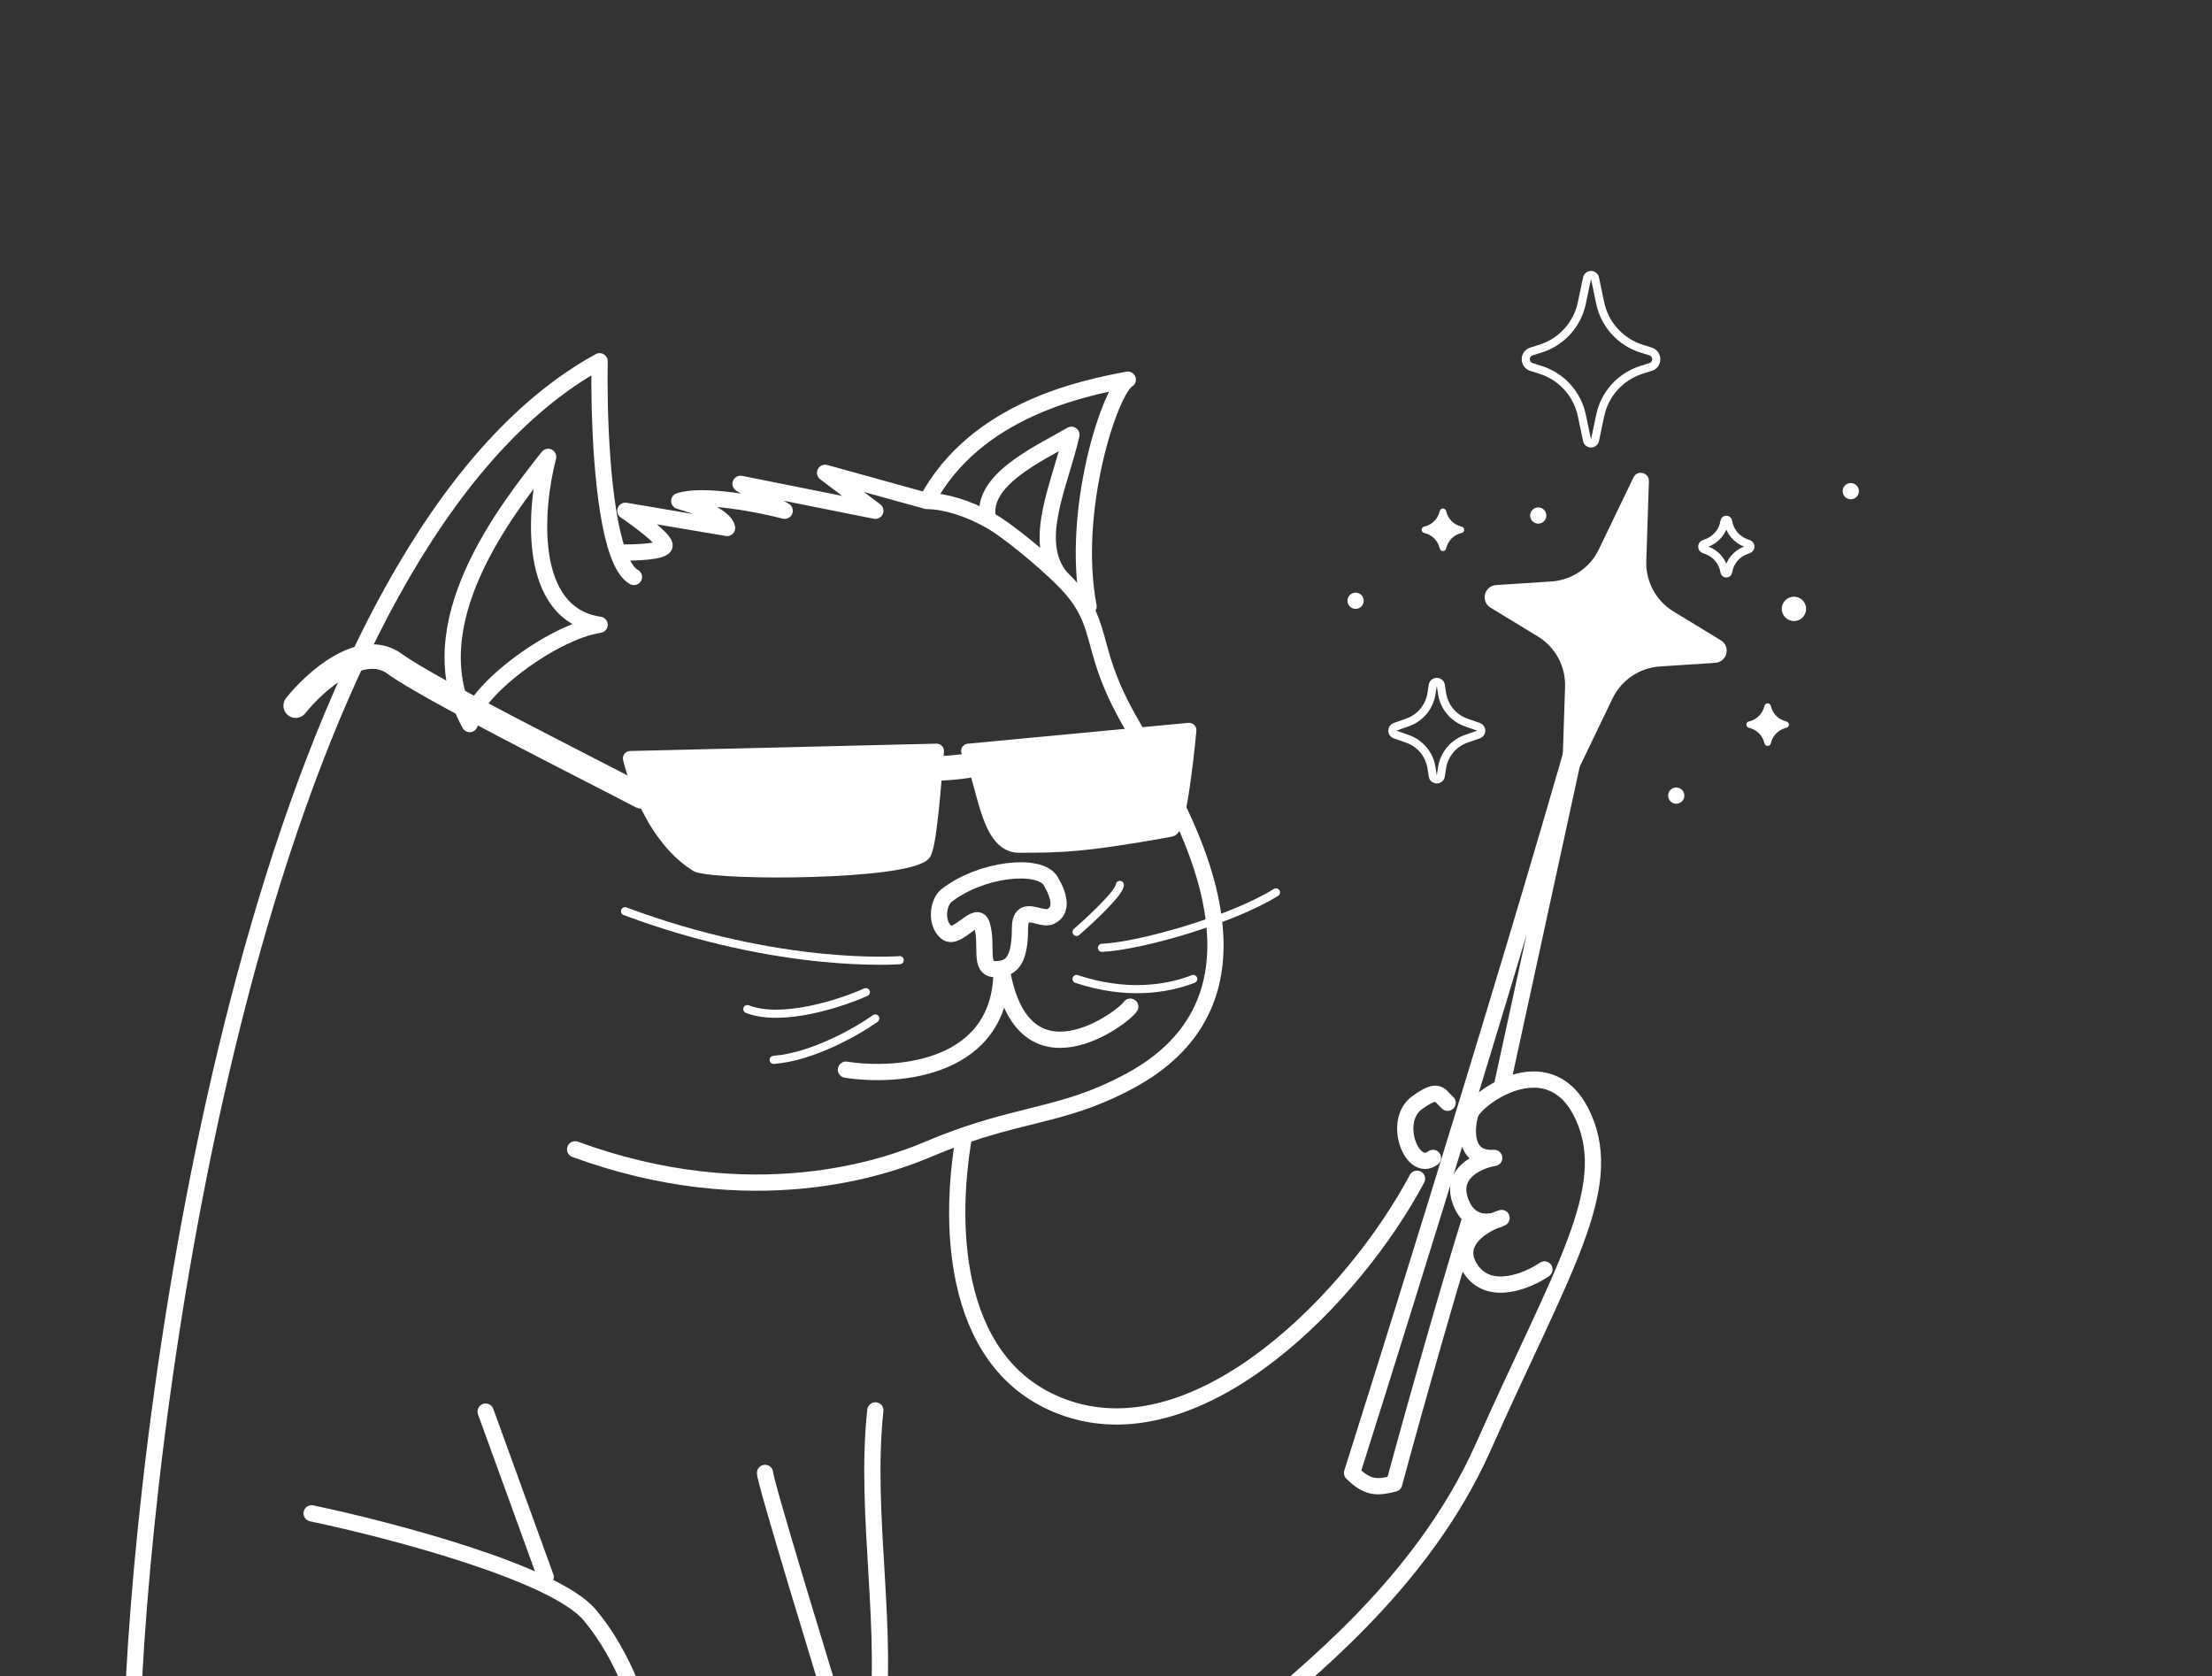 <svg width="545" height="413" viewBox="0 0 545 413" fill="none" xmlns="http://www.w3.org/2000/svg">
<rect x="0" y="0" width="545" height="413" fill="#333333" stroke="none"/>
<g id="Frame_8" clip-path="url(#clip0_107_132)">
<g id="Group_24">
<g id="Group_21">
<path id="Vector_6" d="M33 413.884C37.831 323.907 67.541 132.962 147.736 89C147.498 101.623 148.237 124.843 152.235 136.102M156.19 142.141C154.609 141.274 153.305 139.116 152.235 136.102M228.353 123.421L203.292 116.476L215.672 125.836L182.459 119.194L193.328 125.836C187.189 124.226 173.401 121.488 167.362 123.421C171.086 124.427 178.654 127.165 179.137 130.063L154.077 125.836C157.197 127.95 163.497 132.6 163.739 134.29C163.98 135.981 156.17 136.203 152.235 136.102M228.353 123.421C240.43 100.715 267.303 95.542 277.871 93.529C273.523 95.945 263.68 125.836 268.209 149.387M228.353 123.421C232.997 123.481 238.245 125.158 243.45 127.966M141.697 283.145C185.478 299.148 218.223 287.575 228.655 283.145C232.141 281.665 235.337 280.464 238.317 279.455C254.18 274.081 263.906 274.123 278.474 266.237C311.386 248.423 298.364 214.558 287.834 194.376C280.588 180.487 274.605 173.753 270.926 159.955C268.875 152.265 267.742 148.482 261.264 142.141M243.45 127.966C241.276 118.316 255.829 111.857 263.981 107.116C261.264 119.194 254.042 133.204 261.264 142.141M243.45 127.966C248.243 130.551 257.053 138.02 261.264 142.141M215.672 347.458C212.854 373.324 219.295 402.41 215.672 427.471M76.781 372.82C96.004 376.846 136.625 387.495 145.32 397.881C154.016 408.268 158.203 421.935 159.209 427.471M188.497 362.857C188.497 365.03 202.185 409.858 209.029 432M208.425 263.519C221.308 265.55 247.013 263.417 246.771 238.637M246.771 238.637C246.299 238.724 245.795 238.761 245.261 238.761C241.034 238.761 243.45 233.024 241.94 227.891C240.732 223.785 235.909 231.886 233.184 229.702C230.423 227.491 231.086 222.293 233.184 220.644C241.638 214.002 256.131 212.492 258.849 217.021C261.023 220.644 261.895 224.37 258.849 225.777C256.329 226.941 251.3 222.275 251.3 228.797C251.3 235.785 249.607 238.114 246.771 238.637ZM246.771 238.637C251.844 269.697 277 250.5 278.474 248M135.055 112.551C124.99 125.333 102.143 153.916 115.731 178.373C115.731 171.127 135.658 155.728 147.736 153.916C129.62 151.259 131.733 125.232 135.055 112.551Z" stroke="white" stroke-width="4" stroke-linecap="round" stroke-linejoin="round"><animate attributeName="d" dur="3015ms" repeatCount="indefinite" values="M33 413.884C37.831 323.907 67.541 132.962 147.736 89C147.498 101.623 148.237 124.843 152.235 136.102M156.19 142.141C154.609 141.274 153.305 139.116 152.235 136.102M228.353 123.421C203.292 116.476 203.292 116.476 203.292 116.476C215.672 125.836 215.672 125.836 215.672 125.836C182.459 119.194 182.459 119.194 182.459 119.194C193.328 125.836 193.328 125.836 193.328 125.836C187.189 124.226 173.401 121.488 167.362 123.421C171.086 124.427 178.654 127.165 179.137 130.063C154.077 125.836 154.077 125.836 154.077 125.836C157.197 127.95 163.497 132.6 163.739 134.29C163.98 135.981 156.17 136.203 152.235 136.102M228.353 123.421C240.43 100.715 267.303 95.542 277.871 93.529C273.523 95.945 263.68 125.836 268.209 149.387M228.353 123.421C232.997 123.481 238.245 125.158 243.45 127.966M141.697 283.145C185.478 299.148 218.223 287.575 228.655 283.145C232.141 281.665 235.337 280.464 238.317 279.455C254.18 274.081 263.906 274.123 278.474 266.237C311.386 248.423 298.364 214.558 287.834 194.376C280.588 180.487 274.605 173.753 270.926 159.955C268.875 152.265 267.742 148.482 261.264 142.141M243.45 127.966C241.276 118.316 255.829 111.857 263.981 107.116C261.264 119.194 254.042 133.204 261.264 142.141M243.45 127.966C248.243 130.551 257.053 138.02 261.264 142.141M215.672 347.458C212.854 373.324 219.295 402.41 215.672 427.471M76.781 372.82C96.004 376.846 136.625 387.495 145.32 397.881C154.016 408.268 158.203 421.935 159.209 427.471M188.497 362.857C188.497 365.03 202.185 409.858 209.029 432M208.425 263.519C221.308 265.55 247.013 263.417 246.771 238.637M246.771 238.637C251.844 269.697 277 250.5 278.474 248M246.771 238.637C246.299 238.724 245.795 238.761 245.261 238.761C241.034 238.761 243.45 233.024 241.94 227.891C240.732 223.785 235.909 231.886 233.184 229.702C230.423 227.491 231.086 222.293 233.184 220.644C241.638 214.002 256.131 212.492 258.849 217.021C261.023 220.644 261.895 224.37 258.849 225.777C256.329 226.941 251.3 222.275 251.3 228.797C251.3 235.785 249.607 238.114 246.771 238.637ZM135.055 112.551C124.99 125.333 102.143 153.916 115.731 178.373C115.731 171.127 135.658 155.728 147.736 153.916C129.62 151.259 131.733 125.232 135.055 112.551Z;M33 413.884C37.831 323.907 60.5 137.29 150.736 95C150.498 107.623 148.237 127.843 152.235 139.102M156.19 145.141C154.609 144.274 153.305 142.116 152.235 139.102M228.353 126.421C203.292 119.476 203.292 119.476 203.292 119.476C215.672 128.836 215.672 128.836 215.672 128.836C182.459 122.194 182.459 122.194 182.459 122.194C193.328 128.836 193.328 128.836 193.328 128.836C187.189 127.226 173.401 124.488 167.362 126.421C171.086 127.427 178.654 130.165 179.137 133.063C154.077 128.836 154.077 128.836 154.077 128.836C157.197 130.95 163.497 135.6 163.739 137.29C163.98 138.981 156.17 139.203 152.235 139.102M228.353 126.421C240.43 103.715 270.303 101.542 280.871 99.529C276.523 101.945 263.68 128.836 268.209 152.387M228.353 126.421C232.997 126.481 238.245 128.158 243.45 130.966M141.697 286.145C185.478 302.148 218.223 290.575 228.655 286.145C232.141 284.665 235.337 283.464 238.317 282.455C254.18 277.081 263.906 277.123 278.474 269.237C311.386 251.423 298.364 217.558 287.834 197.376C280.588 183.487 274.605 176.753 270.926 162.955C268.875 155.265 267.742 151.482 261.264 145.141M243.45 130.966C241.276 121.316 258.829 117.857 266.981 113.116C264.264 125.194 254.042 136.204 261.264 145.141M243.45 130.966C248.243 133.551 257.053 141.02 261.264 145.141M215.672 347.458C212.854 373.324 219.295 402.41 215.672 427.471M76.781 372.82C96.004 376.846 136.625 387.495 145.32 397.881C154.016 408.268 158.203 421.935 159.209 427.471M188.497 362.857C188.497 365.03 202.185 409.858 209.029 432M196 267C226.5 272.5 247.013 266.417 246.771 241.637M246.771 241.637C258.849 267 278.474 257 283 247.5M246.771 241.637C246.299 241.724 245.795 241.761 245.261 241.761C241.034 241.761 243.45 236.024 241.94 230.891C240.732 226.785 235.909 234.886 233.184 232.702C230.423 230.491 232.402 223.648 234.5 222C242.954 215.357 253.151 216.979 256.5 219.5C259.876 222.041 261.895 227.37 258.849 228.777C256.329 229.941 251.3 225.275 251.3 231.797C251.3 238.785 249.607 241.114 246.771 241.637ZM138.055 118.551C127.99 131.333 102.143 156.916 115.731 181.373C115.731 174.127 135.658 158.728 147.736 156.916C129.62 154.259 134.733 131.232 138.055 118.551Z;M33 413.884C37.831 323.907 67.541 132.962 147.736 89C147.498 101.623 148.237 124.843 152.235 136.102M156.19 142.141C154.609 141.274 153.305 139.116 152.235 136.102M228.353 123.421C203.292 116.476 203.292 116.476 203.292 116.476C215.672 125.836 215.672 125.836 215.672 125.836C182.459 119.194 182.459 119.194 182.459 119.194C193.328 125.836 193.328 125.836 193.328 125.836C187.189 124.226 173.401 121.488 167.362 123.421C171.086 124.427 178.654 127.165 179.137 130.063C154.077 125.836 154.077 125.836 154.077 125.836C157.197 127.95 163.497 132.6 163.739 134.29C163.98 135.981 156.17 136.203 152.235 136.102M228.353 123.421C240.43 100.715 267.303 95.542 277.871 93.529C273.523 95.945 263.68 125.836 268.209 149.387M228.353 123.421C232.997 123.481 238.245 125.158 243.45 127.966M141.697 283.145C185.478 299.148 218.223 287.575 228.655 283.145C232.141 281.665 235.337 280.464 238.317 279.455C254.18 274.081 263.906 274.123 278.474 266.237C311.386 248.423 298.364 214.558 287.834 194.376C280.588 180.487 274.605 173.753 270.926 159.955C268.875 152.265 267.742 148.482 261.264 142.141M243.45 127.966C241.276 118.316 255.829 111.857 263.981 107.116C261.264 119.194 254.042 133.204 261.264 142.141M243.45 127.966C248.243 130.551 257.053 138.02 261.264 142.141M215.672 347.458C212.854 373.324 219.295 402.41 215.672 427.471M76.781 372.82C96.004 376.846 136.625 387.495 145.32 397.881C154.016 408.268 158.203 421.935 159.209 427.471M188.497 362.857C188.497 365.03 202.185 409.858 209.029 432M208.425 263.519C221.308 265.55 247.013 263.417 246.771 238.637M246.771 238.637C251.844 269.697 277 250.5 278.474 248M246.771 238.637C246.299 238.724 245.795 238.761 245.261 238.761C241.034 238.761 243.45 233.024 241.94 227.891C240.732 223.785 235.909 231.886 233.184 229.702C230.423 227.491 231.086 222.293 233.184 220.644C241.638 214.002 256.131 212.492 258.849 217.021C261.023 220.644 261.895 224.37 258.849 225.777C256.329 226.941 251.3 222.275 251.3 228.797C251.3 235.785 249.607 238.114 246.771 238.637ZM135.055 112.551C124.99 125.333 102.143 153.916 115.731 178.373C115.731 171.127 135.658 155.728 147.736 153.916C129.62 151.259 131.733 125.232 135.055 112.551Z" calcMode="spline" keyTimes="0; 0.50; 1" keySplines="0.938 0 0.974 1;0.938 0 0.974 1"></animate></path>
<path id="Vector_10" d="M119.656 347.76L134.451 388.521" stroke="white" stroke-width="4" stroke-linecap="round" stroke-linejoin="round"><animate attributeName="d" dur="3020ms" repeatCount="indefinite" values="M119.656 347.76C134.451 388.521 134.451 388.521 134.451 388.521;M119.656 347.76C134.451 388.521 134.451 388.521 134.451 388.521;M119.656 347.76C134.451 388.521 134.451 388.521 134.451 388.521" calcMode="spline" keyTimes="0; 0.50; 1" keySplines="0.886 0 0.952 1;0.886 0 0.952 1"></animate></path>
<g id="Group_23">
<path id="Vector_9" d="M222.616 189.847C227.93 189.122 238.317 189.847 244.959 186.827M72.856 173.844C77.586 167.906 89.1 157.54 97.312 163.578C105.525 169.617 142.603 188.136 158.002 196.188" stroke="white" stroke-width="6.039" stroke-linecap="round" stroke-linejoin="round"><animate attributeName="d" dur="3025ms" repeatCount="indefinite" values="M222.616 189.847C227.93 189.122 238.317 189.847 244.959 186.827M72.856 173.844C77.586 167.906 89.1 157.54 97.312 163.578C105.525 169.617 142.603 188.136 158.002 196.188;M222.653 191.623C227.942 190.735 238.346 191.139 244.892 187.916M72.47 180.242C77.015 174.161 88.204 163.445 96.599 169.227C104.994 175.01 142.625 192.378 158.264 199.951;M222.616 189.847C227.93 189.122 238.317 189.847 244.959 186.827M72.856 173.844C77.586 167.906 89.1 157.54 97.312 163.578C105.525 169.617 142.603 188.136 158.002 196.188" calcMode="spline" keyTimes="0; 0.50; 1" keySplines="0.834 0 0.93 1;0.834 0 0.93 1"></animate></path>
<path id="Vector_7" d="M250.998 208.265C242.846 208.265 242.573 191.136 238.619 185.016L292.967 179.883C292.967 179.883 290.79 203.915 288.438 204.34C266.699 208.265 260.962 208.265 250.998 208.265Z" fill="white" stroke="white" stroke-width="3.623" stroke-linecap="round" stroke-linejoin="round"><animate attributeName="d" dur="3029ms" repeatCount="indefinite" values="M250.998 208.265C242.846 208.265 242.573 191.136 238.619 185.016C292.967 179.883 292.967 179.883 292.967 179.883C292.967 179.883 290.79 203.915 288.438 204.34C266.699 208.265 260.962 208.265 250.998 208.265Z;M251.589 209.158C243.44 209.409 242.64 192.296 238.499 186.301C292.663 179.496 292.663 179.496 292.663 179.496C292.663 179.496 291.227 203.584 288.89 204.081C267.282 208.674 261.548 208.851 251.589 209.158Z;M250.998 208.265C242.846 208.265 242.573 191.136 238.619 185.016C292.967 179.883 292.967 179.883 292.967 179.883C292.967 179.883 290.79 203.915 288.438 204.34C266.699 208.265 260.962 208.265 250.998 208.265Z" calcMode="spline" keyTimes="0; 0.50; 1" keySplines="0.782 0 0.908 1;0.782 0 0.908 1"></animate></path>
<path id="Vector_8" d="M227.447 210.379C228.896 209.171 230.064 193.571 230.768 185.016L155.284 186.827C155.284 186.827 159.511 205.548 171.891 213.096C178.835 215.21 222.012 214.908 227.447 210.379Z" fill="white" stroke="white" stroke-width="3.623" stroke-linecap="round" stroke-linejoin="round"><animate attributeName="d" dur="3037ms" repeatCount="indefinite" values="M227.447 210.379C228.896 209.171 230.064 193.571 230.768 185.016C155.284 186.827 155.284 186.827 155.284 186.827C155.284 186.827 159.511 205.548 171.891 213.096C178.835 215.21 222.012 214.908 227.447 210.379Z;M228.114 211.996C229.525 210.744 230.212 195.115 230.652 186.543C155.26 190.679 155.26 190.679 155.26 190.679C155.26 190.679 160.062 209.26 172.668 216.424C179.674 218.322 222.821 216.69 228.114 211.996Z;M227.447 210.379C228.896 209.171 230.064 193.571 230.768 185.016C155.284 186.827 155.284 186.827 155.284 186.827C155.284 186.827 159.511 205.548 171.891 213.096C178.835 215.21 222.012 214.908 227.447 210.379Z" calcMode="spline" keyTimes="0; 0.50; 1" keySplines="0.729 0 0.886 1;0.729 0 0.886 1"></animate></path>
</g>
</g>
<g id="Group_22">
<path id="Vector_6_2" d="M349.128 290.392C333.628 319.478 296.092 358.111 263 347C234.891 337.562 233.504 302.874 237.5 280M362 301C357.974 313.883 348.935 345.27 343.5 365.5C339.5 366.5 337.05 366.782 333.125 362.857C333.125 362.857 369.084 249.521 390.191 175L369.961 267.963M309.5 423C319.263 413.841 349.973 391.299 365.432 356.516C384.756 313.037 398.041 293.109 390.191 275.295C382.341 257.481 364.526 269.86 362.413 274.087C361.809 275.295 359.393 285.863 368.15 285.259C364.426 285.863 357.522 288.761 359.695 295.525C361.869 302.288 367.445 301.362 369.961 300.054C365.533 301.463 357.823 305.972 362.413 312.735C367.002 319.498 376.403 315.553 380.529 312.735M356.676 271.672C354.563 269.86 354.563 267.746 349.128 271.672C342.897 276.172 347.92 289.184 353.053 285.259" stroke="white" stroke-width="4" stroke-linecap="round" stroke-linejoin="round"><animate attributeName="d" dur="3030ms" repeatCount="indefinite" values="M349.128 290.392C333.628 319.478 296.092 358.111 263 347C234.891 337.562 233.504 302.874 237.5 280M362 301C357.974 313.883 348.935 345.27 343.5 365.5C339.5 366.5 337.05 366.782 333.125 362.857C333.125 362.857 369.084 249.521 390.191 175C369.961 267.963 369.961 267.963 369.961 267.963M309.5 423C319.263 413.841 349.973 391.299 365.432 356.516C384.756 313.037 398.041 293.109 390.191 275.295C382.341 257.481 364.526 269.86 362.413 274.087C361.809 275.295 359.393 285.863 368.15 285.259C364.426 285.863 357.522 288.761 359.695 295.525C361.869 302.288 367.445 301.362 369.961 300.054C365.533 301.463 357.823 305.972 362.413 312.735C367.002 319.498 376.403 315.553 380.529 312.735M356.676 271.672C354.563 269.86 354.563 267.746 349.128 271.672C342.897 276.172 347.92 289.184 353.053 285.259;M353.93 289.942C341.338 320.4 311.017 348.834 277 341C248.105 334.345 240.252 306.135 242 282.98M367.774 299.246C365.023 312.459 359.085 344.578 355.647 365.241C351.763 366.626 349.352 367.145 345.063 363.621C345.063 363.621 369.809 247.322 383.555 171.098C372.479 265.59 372.479 265.59 372.479 265.59M327.411 425.78C336.234 415.714 364.602 390.287 376.599 354.163C391.595 309.008 402.875 287.881 393.327 270.916C383.778 253.951 367.255 268.008 365.563 272.421C365.08 273.681 363.705 284.434 372.361 282.98C368.714 283.944 362.125 287.501 364.947 294.021C367.77 300.54 373.229 299.075 375.605 297.528C371.335 299.362 364.102 304.601 369.328 310.885C374.555 317.169 383.526 312.326 387.358 309.119M359.618 270.575C357.338 268.978 357.132 266.875 352.106 271.311C346.343 276.397 352.61 288.858 357.336 284.451;M349.128 290.392C333.628 319.478 296.092 358.111 263 347C234.891 337.562 233.504 302.874 237.5 280M362 301C357.974 313.883 348.935 345.27 343.5 365.5C339.5 366.5 337.05 366.782 333.125 362.857C333.125 362.857 369.084 249.521 390.191 175C369.961 267.963 369.961 267.963 369.961 267.963M309.5 423C319.263 413.841 349.973 391.299 365.432 356.516C384.756 313.037 398.041 293.109 390.191 275.295C382.341 257.481 364.526 269.86 362.413 274.087C361.809 275.295 359.393 285.863 368.15 285.259C364.426 285.863 357.522 288.761 359.695 295.525C361.869 302.288 367.445 301.362 369.961 300.054C365.533 301.463 357.823 305.972 362.413 312.735C367.002 319.498 376.403 315.553 380.529 312.735M356.676 271.672C354.563 269.86 354.563 267.746 349.128 271.672C342.897 276.172 347.92 289.184 353.053 285.259" calcMode="spline" keyTimes="0; 0.50; 1" keySplines="0.677 0 0.864 1;0.677 0 0.864 1"></animate></path>
<path id="Star1" d="M404.767 118.489L404.115 138.173C403.93 143.764 406.771 149.02 411.549 151.928L423.205 159.02C424.457 159.782 423.985 161.703 422.523 161.799L408.907 162.684C403.325 163.048 398.373 166.39 395.947 171.43L387.406 189.176C387.328 189.338 387.239 189.398 387.17 189.427C387.085 189.463 386.967 189.477 386.836 189.445C386.705 189.413 386.606 189.346 386.548 189.274C386.501 189.217 386.449 189.122 386.455 188.943L387.107 169.259C387.292 163.668 384.451 158.412 379.673 155.504L368.017 148.412C366.765 147.65 367.237 145.729 368.699 145.634L382.315 144.748C387.896 144.385 392.849 141.042 395.275 136.002L403.816 118.256C403.894 118.094 403.983 118.034 404.052 118.005C404.137 117.969 404.255 117.955 404.386 117.987C404.517 118.019 404.616 118.087 404.674 118.158C404.721 118.216 404.772 118.31 404.767 118.489Z" fill="white" stroke="white" stroke-width="3"><animate attributeName="d" dur="3038ms" repeatCount="indefinite" values="M404.767 118.489C404.115 138.173 404.115 138.173 404.115 138.173C403.93 143.764 406.771 149.02 411.549 151.928C423.205 159.02 423.205 159.02 423.205 159.02C424.457 159.782 423.985 161.703 422.523 161.799C408.907 162.684 408.907 162.684 408.907 162.684C403.325 163.048 398.373 166.39 395.947 171.43C387.406 189.176 387.406 189.176 387.406 189.176C387.328 189.338 387.239 189.398 387.17 189.427C387.085 189.463 386.967 189.477 386.836 189.445C386.705 189.413 386.606 189.346 386.548 189.274C386.501 189.217 386.449 189.122 386.455 188.943C387.107 169.259 387.107 169.259 387.107 169.259C387.292 163.668 384.451 158.412 379.673 155.504C368.017 148.412 368.017 148.412 368.017 148.412C366.765 147.65 367.237 145.729 368.699 145.634C382.315 144.748 382.315 144.748 382.315 144.748C387.896 144.385 392.849 141.042 395.275 136.002C403.816 118.256 403.816 118.256 403.816 118.256C403.894 118.094 403.983 118.034 404.052 118.005C404.137 117.969 404.255 117.955 404.386 117.987C404.517 118.019 404.616 118.087 404.674 118.158C404.721 118.216 404.772 118.31 404.767 118.489Z;M392.555 113.436C393.824 133.09 393.824 133.09 393.824 133.09C394.184 138.672 397.524 143.627 402.563 146.055C414.855 151.978 414.855 151.978 414.855 151.978C416.175 152.614 415.893 154.572 414.446 154.81C400.982 157.018 400.982 157.018 400.982 157.018C395.462 157.923 390.858 161.732 388.935 166.984C382.164 185.479 382.164 185.479 382.164 185.479C382.102 185.647 382.019 185.715 381.954 185.751C381.873 185.795 381.756 185.821 381.623 185.802C381.49 185.782 381.385 185.725 381.32 185.66C381.267 185.607 381.207 185.518 381.195 185.339C379.926 165.685 379.926 165.685 379.926 165.685C379.566 160.103 376.226 155.148 371.187 152.72C358.896 146.797 358.896 146.797 358.896 146.797C357.575 146.161 357.858 144.203 359.304 143.966C372.769 141.757 372.769 141.757 372.769 141.757C378.288 140.852 382.892 137.043 384.815 131.791C391.587 113.297 391.587 113.297 391.587 113.297C391.648 113.128 391.731 113.06 391.797 113.024C391.877 112.98 391.994 112.954 392.127 112.974C392.261 112.993 392.365 113.05 392.431 113.116C392.483 113.168 392.543 113.257 392.555 113.436Z;M404.767 118.489C404.115 138.173 404.115 138.173 404.115 138.173C403.93 143.764 406.771 149.02 411.549 151.928C423.205 159.02 423.205 159.02 423.205 159.02C424.457 159.782 423.985 161.703 422.523 161.799C408.907 162.684 408.907 162.684 408.907 162.684C403.325 163.048 398.373 166.39 395.947 171.43C387.406 189.176 387.406 189.176 387.406 189.176C387.328 189.338 387.239 189.398 387.17 189.427C387.085 189.463 386.967 189.477 386.836 189.445C386.705 189.413 386.606 189.346 386.548 189.274C386.501 189.217 386.449 189.122 386.455 188.943C387.107 169.259 387.107 169.259 387.107 169.259C387.292 163.668 384.451 158.412 379.673 155.504C368.017 148.412 368.017 148.412 368.017 148.412C366.765 147.65 367.237 145.729 368.699 145.634C382.315 144.748 382.315 144.748 382.315 144.748C387.896 144.385 392.849 141.042 395.275 136.002C403.816 118.256 403.816 118.256 403.816 118.256C403.894 118.094 403.983 118.034 404.052 118.005C404.137 117.969 404.255 117.955 404.386 117.987C404.517 118.019 404.616 118.087 404.674 118.158C404.721 118.216 404.772 118.31 404.767 118.489Z" calcMode="spline" keyTimes="0; 0.50; 1" keySplines="0.625 0 0.843 1;0.625 0 0.843 1"></animate></path>
<path id="Star1_2" d="M392.979 68.532L394.264 74.657C395.375 79.952 399.253 84.239 404.411 85.874L406.679 86.594C408.539 87.183 408.539 89.817 406.679 90.406L404.411 91.126C399.253 92.761 395.375 97.048 394.264 102.343L392.979 108.468C392.756 109.527 391.244 109.527 391.021 108.468L389.736 102.343C388.625 97.048 384.747 92.761 379.589 91.126L377.321 90.406C375.461 89.817 375.461 87.183 377.321 86.594L379.589 85.874C384.747 84.239 388.625 79.952 389.736 74.657L391.021 68.532C391.244 67.473 392.756 67.473 392.979 68.532Z" stroke="white" stroke-width="2"><animate attributeName="d" dur="3055ms" repeatCount="indefinite" values="M392.979 68.532C394.264 74.657 394.264 74.657 394.264 74.657C395.375 79.952 399.253 84.239 404.411 85.874C406.679 86.594 406.679 86.594 406.679 86.594C408.539 87.183 408.539 89.817 406.679 90.406C404.411 91.126 404.411 91.126 404.411 91.126C399.253 92.761 395.375 97.048 394.264 102.343C392.979 108.468 392.979 108.468 392.979 108.468C392.756 109.527 391.244 109.527 391.021 108.468C389.736 102.343 389.736 102.343 389.736 102.343C388.625 97.048 384.747 92.761 379.589 91.126C377.321 90.406 377.321 90.406 377.321 90.406C375.461 89.817 375.461 87.183 377.321 86.594C379.589 85.874 379.589 85.874 379.589 85.874C384.747 84.239 388.625 79.952 389.736 74.657C391.021 68.532 391.021 68.532 391.021 68.532C391.244 67.473 392.756 67.473 392.979 68.532Z;M375.956 64.865C377.832 70.836 377.832 70.836 377.832 70.836C379.454 75.998 383.73 79.886 389.023 81.011C391.35 81.506 391.35 81.506 391.35 81.506C393.26 81.912 393.516 84.532 391.722 85.301C389.535 86.238 389.535 86.238 389.535 86.238C384.561 88.368 381.119 93.012 380.529 98.391C379.847 104.611 379.847 104.611 379.847 104.611C379.729 105.687 378.223 105.835 377.899 104.802C376.023 98.832 376.023 98.832 376.023 98.832C374.401 93.669 370.124 89.781 364.832 88.656C362.504 88.161 362.504 88.161 362.504 88.161C360.595 87.755 360.338 85.135 362.133 84.366C364.32 83.43 364.32 83.43 364.32 83.43C369.294 81.299 372.735 76.656 373.325 71.277C374.008 65.056 374.008 65.056 374.008 65.056C374.126 63.98 375.631 63.833 375.956 64.865Z;M392.979 68.532C394.264 74.657 394.264 74.657 394.264 74.657C395.375 79.952 399.253 84.239 404.411 85.874C406.679 86.594 406.679 86.594 406.679 86.594C408.539 87.183 408.539 89.817 406.679 90.406C404.411 91.126 404.411 91.126 404.411 91.126C399.253 92.761 395.375 97.048 394.264 102.343C392.979 108.468 392.979 108.468 392.979 108.468C392.756 109.527 391.244 109.527 391.021 108.468C389.736 102.343 389.736 102.343 389.736 102.343C388.625 97.048 384.747 92.761 379.589 91.126C377.321 90.406 377.321 90.406 377.321 90.406C375.461 89.817 375.461 87.183 377.321 86.594C379.589 85.874 379.589 85.874 379.589 85.874C384.747 84.239 388.625 79.952 389.736 74.657C391.021 68.532 391.021 68.532 391.021 68.532C391.244 67.473 392.756 67.473 392.979 68.532Z" calcMode="spline" keyTimes="0; 0.50; 1" keySplines="0.573 0 0.821 1;0.573 0 0.821 1"></animate></path>
<path id="Star2" d="M430.222 133.79L430.801 133.995C431.426 134.217 431.426 135.102 430.801 135.324L430.222 135.529C427.866 136.363 426.159 138.424 425.778 140.894C425.753 141.057 425.688 141.135 425.63 141.18C425.561 141.235 425.457 141.274 425.335 141.274C425.213 141.274 425.109 141.235 425.04 141.18C424.982 141.135 424.918 141.057 424.893 140.894C424.511 138.424 422.805 136.363 420.449 135.529L419.87 135.324C419.244 135.102 419.244 134.217 419.87 133.995L420.449 133.79C422.805 132.955 424.511 130.894 424.893 128.424C424.918 128.262 424.982 128.184 425.04 128.138C425.109 128.084 425.213 128.045 425.335 128.045C425.457 128.045 425.561 128.084 425.63 128.138C425.688 128.184 425.753 128.262 425.778 128.424C426.159 130.894 427.866 132.955 430.222 133.79Z" stroke="white" stroke-width="2"><animate attributeName="d" dur="3056ms" repeatCount="indefinite" values="M430.222 133.79C430.801 133.995 430.801 133.995 430.801 133.995C431.426 134.217 431.426 135.102 430.801 135.324C430.222 135.529 430.222 135.529 430.222 135.529C427.866 136.363 426.159 138.424 425.778 140.894C425.753 141.057 425.688 141.135 425.63 141.18C425.561 141.235 425.457 141.274 425.335 141.274C425.213 141.274 425.109 141.235 425.04 141.18C424.982 141.135 424.918 141.057 424.893 140.894C424.511 138.424 422.805 136.363 420.449 135.529C419.87 135.324 419.87 135.324 419.87 135.324C419.244 135.102 419.244 134.217 419.87 133.995C420.449 133.79 420.449 133.79 420.449 133.79C422.805 132.955 424.511 130.894 424.893 128.424C424.918 128.262 424.982 128.184 425.04 128.138C425.109 128.084 425.213 128.045 425.335 128.045C425.457 128.045 425.561 128.084 425.63 128.138C425.688 128.184 425.753 128.262 425.778 128.424C426.159 130.894 427.866 132.955 430.222 133.79Z;M419.38 126.184C419.976 126.332 419.976 126.332 419.976 126.332C420.62 126.492 420.707 127.372 420.105 127.654C419.549 127.915 419.549 127.915 419.549 127.915C417.286 128.975 415.788 131.192 415.649 133.688C415.64 133.852 415.583 133.936 415.53 133.987C415.467 134.048 415.367 134.096 415.246 134.108C415.124 134.12 415.017 134.092 414.943 134.044C414.881 134.005 414.809 133.933 414.768 133.774C414.148 131.353 412.249 129.468 409.823 128.867C409.227 128.719 409.227 128.719 409.227 128.719C408.582 128.559 408.496 127.679 409.097 127.397C409.653 127.136 409.653 127.136 409.653 127.136C411.917 126.076 413.415 123.859 413.553 121.363C413.562 121.199 413.619 121.115 413.672 121.064C413.736 121.003 413.835 120.955 413.957 120.943C414.079 120.931 414.186 120.959 414.26 121.007C414.321 121.046 414.393 121.118 414.434 121.277C415.054 123.698 416.954 125.583 419.38 126.184Z;M430.222 133.79C430.801 133.995 430.801 133.995 430.801 133.995C431.426 134.217 431.426 135.102 430.801 135.324C430.222 135.529 430.222 135.529 430.222 135.529C427.866 136.363 426.159 138.424 425.778 140.894C425.753 141.057 425.688 141.135 425.63 141.18C425.561 141.235 425.457 141.274 425.335 141.274C425.213 141.274 425.109 141.235 425.04 141.18C424.982 141.135 424.918 141.057 424.893 140.894C424.511 138.424 422.805 136.363 420.449 135.529C419.87 135.324 419.87 135.324 419.87 135.324C419.244 135.102 419.244 134.217 419.87 133.995C420.449 133.79 420.449 133.79 420.449 133.79C422.805 132.955 424.511 130.894 424.893 128.424C424.918 128.262 424.982 128.184 425.04 128.138C425.109 128.084 425.213 128.045 425.335 128.045C425.457 128.045 425.561 128.084 425.63 128.138C425.688 128.184 425.753 128.262 425.778 128.424C426.159 130.894 427.866 132.955 430.222 133.79Z" calcMode="spline" keyTimes="0; 0.50; 1" keySplines="0.521 0 0.799 1;0.521 0 0.799 1"></animate></path>
<path id="Star2_2" d="M354.988 168.832L355.306 170.874C355.817 174.152 358.09 176.883 361.22 177.981L364.288 179.056C365.18 179.369 365.18 180.631 364.288 180.944L361.22 182.019C358.09 183.117 355.817 185.848 355.306 189.126L354.988 191.168C354.812 192.296 353.188 192.296 353.012 191.168L352.694 189.126C352.183 185.848 349.91 183.117 346.78 182.019L343.712 180.944C342.82 180.631 342.82 179.369 343.712 179.056L346.78 177.981C349.91 176.883 352.183 174.152 352.694 170.874L353.012 168.832C353.188 167.704 354.812 167.704 354.988 168.832Z" stroke="white" stroke-width="2"><animate attributeName="d" dur="3057ms" repeatCount="indefinite" values="M354.988 168.832C355.306 170.874 355.306 170.874 355.306 170.874C355.817 174.152 358.09 176.883 361.22 177.981C364.288 179.056 364.288 179.056 364.288 179.056C365.18 179.369 365.18 180.631 364.288 180.944C361.22 182.019 361.22 182.019 361.22 182.019C358.09 183.117 355.817 185.848 355.306 189.126C354.988 191.168 354.988 191.168 354.988 191.168C354.812 192.296 353.188 192.296 353.012 191.168C352.694 189.126 352.694 189.126 352.694 189.126C352.183 185.848 349.91 183.117 346.78 182.019C343.712 180.944 343.712 180.944 343.712 180.944C342.82 180.631 342.82 179.369 343.712 179.056C346.78 177.981 346.78 177.981 346.78 177.981C349.91 176.883 352.183 174.152 352.694 170.874C353.012 168.832 353.012 168.832 353.012 168.832C353.188 167.704 354.812 167.704 354.988 168.832Z;M347.918 168.389C348.434 170.391 348.434 170.391 348.434 170.391C349.262 173.603 351.79 176.1 355.012 176.887C358.17 177.659 358.17 177.659 358.17 177.659C359.088 177.884 359.211 179.139 358.354 179.537C355.406 180.907 355.406 180.907 355.406 180.907C352.397 182.305 350.402 185.244 350.212 188.556C350.095 190.62 350.095 190.62 350.095 190.62C350.029 191.759 348.413 191.918 348.128 190.812C347.612 188.811 347.612 188.811 347.612 188.811C346.784 185.598 344.256 183.102 341.034 182.314C337.876 181.542 337.876 181.542 337.876 181.542C336.958 181.318 336.835 180.062 337.692 179.664C340.64 178.294 340.64 178.294 340.64 178.294C343.649 176.897 345.645 173.957 345.834 170.645C345.952 168.582 345.952 168.582 345.952 168.582C346.017 167.442 347.633 167.284 347.918 168.389Z;M354.988 168.832C355.306 170.874 355.306 170.874 355.306 170.874C355.817 174.152 358.09 176.883 361.22 177.981C364.288 179.056 364.288 179.056 364.288 179.056C365.18 179.369 365.18 180.631 364.288 180.944C361.22 182.019 361.22 182.019 361.22 182.019C358.09 183.117 355.817 185.848 355.306 189.126C354.988 191.168 354.988 191.168 354.988 191.168C354.812 192.296 353.188 192.296 353.012 191.168C352.694 189.126 352.694 189.126 352.694 189.126C352.183 185.848 349.91 183.117 346.78 182.019C343.712 180.944 343.712 180.944 343.712 180.944C342.82 180.631 342.82 179.369 343.712 179.056C346.78 177.981 346.78 177.981 346.78 177.981C349.91 176.883 352.183 174.152 352.694 170.874C353.012 168.832 353.012 168.832 353.012 168.832C353.188 167.704 354.812 167.704 354.988 168.832Z" calcMode="spline" keyTimes="0; 0.50; 1" keySplines="0.469 0 0.777 1;0.469 0 0.777 1"></animate></path>
<path id="Star3" d="M354.744 125.869C354.957 125.08 356.076 125.08 356.289 125.869L356.363 126.142C356.826 127.863 358.17 129.207 359.891 129.67L360.164 129.744C360.953 129.957 360.953 131.076 360.164 131.289L359.891 131.363C358.17 131.826 356.826 133.17 356.363 134.891L356.289 135.164C356.076 135.953 354.957 135.953 354.744 135.164L354.67 134.891C354.207 133.17 352.863 131.826 351.142 131.363L350.869 131.289C350.08 131.076 350.08 129.957 350.869 129.744L351.142 129.67C352.863 129.207 354.207 127.863 354.67 126.142L354.744 125.869Z" fill="white"><animate attributeName="d" dur="3061ms" repeatCount="indefinite" values="M354.744 125.869C354.957 125.08 356.076 125.08 356.289 125.869C356.363 126.142 356.363 126.142 356.363 126.142C356.826 127.863 358.17 129.207 359.891 129.67C360.164 129.744 360.164 129.744 360.164 129.744C360.953 129.957 360.953 131.076 360.164 131.289C359.891 131.363 359.891 131.363 359.891 131.363C358.17 131.826 356.826 133.17 356.363 134.891C356.289 135.164 356.289 135.164 356.289 135.164C356.076 135.953 354.957 135.953 354.744 135.164C354.67 134.891 354.67 134.891 354.67 134.891C354.207 133.17 352.863 131.826 351.142 131.363C350.869 131.289 350.869 131.289 350.869 131.289C350.08 131.076 350.08 129.957 350.869 129.744C351.142 129.67 351.142 129.67 351.142 129.67C352.863 129.207 354.207 127.863 354.67 126.142C354.744 125.869 354.744 125.869 354.744 125.869Z;M343.489 125.655C343.624 124.849 344.739 124.739 345.027 125.504C345.127 125.769 345.127 125.769 345.127 125.769C345.756 127.436 347.224 128.643 348.982 128.937C349.261 128.983 349.261 128.983 349.261 128.983C350.067 129.118 350.177 130.232 349.412 130.521C349.147 130.621 349.147 130.621 349.147 130.621C347.479 131.249 346.273 132.718 345.979 134.476C345.933 134.755 345.933 134.755 345.933 134.755C345.798 135.561 344.683 135.67 344.395 134.905C344.295 134.641 344.295 134.641 344.295 134.641C343.666 132.973 342.198 131.767 340.44 131.473C340.161 131.426 340.161 131.426 340.161 131.426C339.355 131.292 339.246 130.177 340.011 129.889C340.275 129.789 340.275 129.789 340.275 129.789C341.943 129.16 343.149 127.692 343.443 125.934C343.489 125.655 343.489 125.655 343.489 125.655Z;M354.744 125.869C354.957 125.08 356.076 125.08 356.289 125.869C356.363 126.142 356.363 126.142 356.363 126.142C356.826 127.863 358.17 129.207 359.891 129.67C360.164 129.744 360.164 129.744 360.164 129.744C360.953 129.957 360.953 131.076 360.164 131.289C359.891 131.363 359.891 131.363 359.891 131.363C358.17 131.826 356.826 133.17 356.363 134.891C356.289 135.164 356.289 135.164 356.289 135.164C356.076 135.953 354.957 135.953 354.744 135.164C354.67 134.891 354.67 134.891 354.67 134.891C354.207 133.17 352.863 131.826 351.142 131.363C350.869 131.289 350.869 131.289 350.869 131.289C350.08 131.076 350.08 129.957 350.869 129.744C351.142 129.67 351.142 129.67 351.142 129.67C352.863 129.207 354.207 127.863 354.67 126.142C354.744 125.869 354.744 125.869 354.744 125.869Z" calcMode="spline" keyTimes="0; 0.50; 1" keySplines="0.417 0 0.755 1;0.417 0 0.755 1"></animate></path>
<path id="Star3_2" d="M434.744 173.869C434.957 173.08 436.076 173.08 436.289 173.869L436.363 174.142C436.826 175.863 438.17 177.207 439.891 177.67L440.164 177.744C440.953 177.957 440.953 179.076 440.164 179.289L439.891 179.363C438.17 179.826 436.826 181.17 436.363 182.891L436.289 183.164C436.076 183.953 434.957 183.953 434.744 183.164L434.67 182.891C434.207 181.17 432.863 179.826 431.142 179.363L430.869 179.289C430.08 179.076 430.08 177.957 430.869 177.744L431.142 177.67C432.863 177.207 434.207 175.863 434.67 174.142L434.744 173.869Z" fill="white"><animate attributeName="d" dur="3081ms" repeatCount="indefinite" values="M434.744 173.869C434.957 173.08 436.076 173.08 436.289 173.869C436.363 174.142 436.363 174.142 436.363 174.142C436.826 175.863 438.17 177.207 439.891 177.67C440.164 177.744 440.164 177.744 440.164 177.744C440.953 177.957 440.953 179.076 440.164 179.289C439.891 179.363 439.891 179.363 439.891 179.363C438.17 179.826 436.826 181.17 436.363 182.891C436.289 183.164 436.289 183.164 436.289 183.164C436.076 183.953 434.957 183.953 434.744 183.164C434.67 182.891 434.67 182.891 434.67 182.891C434.207 181.17 432.863 179.826 431.142 179.363C430.869 179.289 430.869 179.289 430.869 179.289C430.08 179.076 430.08 177.957 430.869 177.744C431.142 177.67 431.142 177.67 431.142 177.67C432.863 177.207 434.207 175.863 434.67 174.142C434.744 173.869 434.744 173.869 434.744 173.869Z;M427.786 165.632C427.92 164.826 429.035 164.717 429.323 165.481C429.423 165.746 429.423 165.746 429.423 165.746C430.052 167.414 431.52 168.62 433.278 168.914C433.557 168.96 433.557 168.96 433.557 168.96C434.364 169.095 434.473 170.21 433.708 170.498C433.443 170.598 433.443 170.598 433.443 170.598C431.776 171.227 430.569 172.695 430.275 174.453C430.229 174.732 430.229 174.732 430.229 174.732C430.094 175.538 428.98 175.647 428.691 174.883C428.591 174.618 428.591 174.618 428.591 174.618C427.963 172.95 426.494 171.744 424.736 171.45C424.457 171.404 424.457 171.404 424.457 171.404C423.651 171.269 423.542 170.154 424.307 169.866C424.571 169.766 424.571 169.766 424.571 169.766C426.239 169.137 427.445 167.669 427.739 165.911C427.786 165.632 427.786 165.632 427.786 165.632Z;M434.744 173.869C434.957 173.08 436.076 173.08 436.289 173.869C436.363 174.142 436.363 174.142 436.363 174.142C436.826 175.863 438.17 177.207 439.891 177.67C440.164 177.744 440.164 177.744 440.164 177.744C440.953 177.957 440.953 179.076 440.164 179.289C439.891 179.363 439.891 179.363 439.891 179.363C438.17 179.826 436.826 181.17 436.363 182.891C436.289 183.164 436.289 183.164 436.289 183.164C436.076 183.953 434.957 183.953 434.744 183.164C434.67 182.891 434.67 182.891 434.67 182.891C434.207 181.17 432.863 179.826 431.142 179.363C430.869 179.289 430.869 179.289 430.869 179.289C430.08 179.076 430.08 177.957 430.869 177.744C431.142 177.67 431.142 177.67 431.142 177.67C432.863 177.207 434.207 175.863 434.67 174.142C434.744 173.869 434.744 173.869 434.744 173.869Z" calcMode="spline" keyTimes="0; 0.50; 1" keySplines="0.365 0 0.733 1;0.365 0 0.733 1"></animate></path>
<path id="Ellipse_7" d="M445 150C445 151.657 443.657 153 442 153C440.343 153 439 151.657 439 150C439 148.343 440.343 147 442 147C443.657 147 445 148.343 445 150Z" fill="white"><animate attributeName="d" dur="3085ms" repeatCount="indefinite" values="M445 150C445 151.657 443.657 153 442 153C440.343 153 439 151.657 439 150C439 148.343 440.343 147 442 147C443.657 147 445 148.343 445 150Z;M435.667 140.877C435.829 142.526 434.623 143.994 432.974 144.155C431.325 144.317 429.857 143.111 429.696 141.462C429.534 139.813 430.74 138.345 432.389 138.184C434.038 138.022 435.506 139.228 435.667 140.877Z;M445 150C445 151.657 443.657 153 442 153C440.343 153 439 151.657 439 150C439 148.343 440.343 147 442 147C443.657 147 445 148.343 445 150Z" calcMode="spline" keyTimes="0; 0.50; 1" keySplines="0.313 0 0.711 1;0.313 0 0.711 1"></animate></path>
<path id="Ellipse_8" d="M336 148C336 149.105 335.105 150 334 150C332.895 150 332 149.105 332 148C332 146.895 332.895 146 334 146C335.105 146 336 146.895 336 148Z" fill="white"><animate attributeName="d" dur="3090ms" repeatCount="indefinite" values="M336 148C336 149.105 335.105 150 334 150C332.895 150 332 149.105 332 148C332 146.895 332.895 146 334 146C335.105 146 336 146.895 336 148Z;M326.991 149.507C327.099 150.606 326.295 151.584 325.195 151.692C324.096 151.8 323.118 150.996 323.01 149.896C322.902 148.797 323.706 147.819 324.806 147.711C325.905 147.603 326.883 148.407 326.991 149.507Z;M336 148C336 149.105 335.105 150 334 150C332.895 150 332 149.105 332 148C332 146.895 332.895 146 334 146C335.105 146 336 146.895 336 148Z" calcMode="spline" keyTimes="0; 0.50; 1" keySplines="0.261 0 0.689 1;0.261 0 0.689 1"></animate></path>
<path id="Ellipse_10" d="M458 121C458 122.105 457.105 123 456 123C454.895 123 454 122.105 454 121C454 119.895 454.895 119 456 119C457.105 119 458 119.895 458 121Z" fill="white"><animate attributeName="d" dur="3089ms" repeatCount="indefinite" values="M458 121C458 122.105 457.105 123 456 123C454.895 123 454 122.105 454 121C454 119.895 454.895 119 456 119C457.105 119 458 119.895 458 121Z;M445.78 110.749C445.887 111.848 445.083 112.826 443.984 112.934C442.885 113.042 441.906 112.238 441.799 111.138C441.691 110.039 442.495 109.061 443.594 108.953C444.694 108.845 445.672 109.649 445.78 110.749Z;M458 121C458 122.105 457.105 123 456 123C454.895 123 454 122.105 454 121C454 119.895 454.895 119 456 119C457.105 119 458 119.895 458 121Z" calcMode="spline" keyTimes="0; 0.50; 1" keySplines="0.208 0 0.668 1;0.208 0 0.668 1"></animate></path>
<path id="Ellipse_11" d="M415 196C415 197.105 414.105 198 413 198C411.895 198 411 197.105 411 196C411 194.895 411.895 194 413 194C414.105 194 415 194.895 415 196Z" fill="white"><animate attributeName="d" dur="3096ms" repeatCount="indefinite" values="M415 196C415 197.105 414.105 198 413 198C411.895 198 411 197.105 411 196C411 194.895 411.895 194 413 194C414.105 194 415 194.895 415 196Z;M410.292 189.581C410.399 190.681 409.595 191.659 408.496 191.767C407.397 191.874 406.418 191.07 406.311 189.971C406.203 188.872 407.007 187.893 408.106 187.786C409.206 187.678 410.184 188.482 410.292 189.581Z;M415 196C415 197.105 414.105 198 413 198C411.895 198 411 197.105 411 196C411 194.895 411.895 194 413 194C414.105 194 415 194.895 415 196Z" calcMode="spline" keyTimes="0; 0.50; 1" keySplines="0.156 0 0.646 1;0.156 0 0.646 1"></animate></path>
<path id="Ellipse_9" d="M381 127C381 128.105 380.105 129 379 129C377.895 129 377 128.105 377 127C377 125.895 377.895 125 379 125C380.105 125 381 125.895 381 127Z" fill="white"><animate attributeName="d" dur="3101ms" repeatCount="indefinite" values="M381 127C381 128.105 380.105 129 379 129C377.895 129 377 128.105 377 127C377 125.895 377.895 125 379 125C380.105 125 381 125.895 381 127Z;M369.731 124.222C369.838 125.322 369.034 126.3 367.935 126.408C366.836 126.515 365.857 125.711 365.75 124.612C365.642 123.513 366.446 122.534 367.545 122.427C368.645 122.319 369.623 123.123 369.731 124.222Z;M381 127C381 128.105 380.105 129 379 129C377.895 129 377 128.105 377 127C377 125.895 377.895 125 379 125C380.105 125 381 125.895 381 127Z" calcMode="spline" keyTimes="0; 0.50; 1" keySplines="0.104 0 0.624 1;0.104 0 0.624 1"></animate></path>
</g>
<path id="Vector_11" d="M154 224.489C192.473 238.859 221.675 236.541 221.675 236.541M215.649 250.911C211.323 254.001 200.26 260.367 190.619 261.108M213.332 244.421C207.151 247.202 192.658 251.93 184.129 248.593" stroke="white" stroke-width="2" stroke-linecap="round" stroke-linejoin="round"><animate attributeName="d" dur="3108ms" repeatCount="indefinite" values="M154 224.489C192.473 238.859 221.675 236.541 221.675 236.541M215.649 250.911C211.323 254.001 200.26 260.367 190.619 261.108M213.332 244.421C207.151 247.202 192.658 251.93 184.129 248.593;M162 235C183 225.5 185 246 221.675 239.541M215.649 253.911C211 260.5 202.881 251.302 193.5 261.5M213.332 247.421C201.5 253.214 195.5 244.5 184 247.421;M154 224.489C192.473 238.859 221.675 236.541 221.675 236.541M215.649 250.911C211.323 254.001 200.26 260.367 190.619 261.108M213.332 244.421C207.151 247.202 192.658 251.93 184.129 248.593" calcMode="spline" keyTimes="0; 0.50; 1" keySplines="0.052 0 0.602 1;0.052 0 0.602 1"></animate></path>
<path id="Vector_12" d="M271.5 233.5C281.234 233.036 303.627 226.529 314.381 219.854M265.247 229.588C268.801 226.498 275.908 219.854 275.908 218M265.247 241.176C277.299 245.194 287.325 243.772 294 241.176" stroke="white" stroke-width="2" stroke-linecap="round" stroke-linejoin="round"><animate attributeName="d" dur="3114ms" repeatCount="indefinite" values="M271.5 233.5C281.234 233.036 303.627 226.529 314.381 219.854M265.247 229.588C268.801 226.498 275.908 219.854 275.908 218M265.247 241.176C277.299 245.194 287.325 243.772 294 241.176;M271.5 236.5C284.5 225 304.119 237.646 313 230.5M265.247 232.588C265.247 227 276 228.5 276 224.5M265.247 244.176C279.5 239.5 279 249 290 244.176;M271.5 233.5C281.234 233.036 303.627 226.529 314.381 219.854M265.247 229.588C268.801 226.498 275.908 219.854 275.908 218M265.247 241.176C277.299 245.194 287.325 243.772 294 241.176" calcMode="spline" keyTimes="0; 0.50; 1" keySplines="0 0 0.58 1;0 0 0.58 1"></animate></path>
</g>
</g>
<defs>
<clipPath id="clip0_107_132">
<rect width="545" height="413" fill="white"></rect>
</clipPath>
</defs>
</svg>